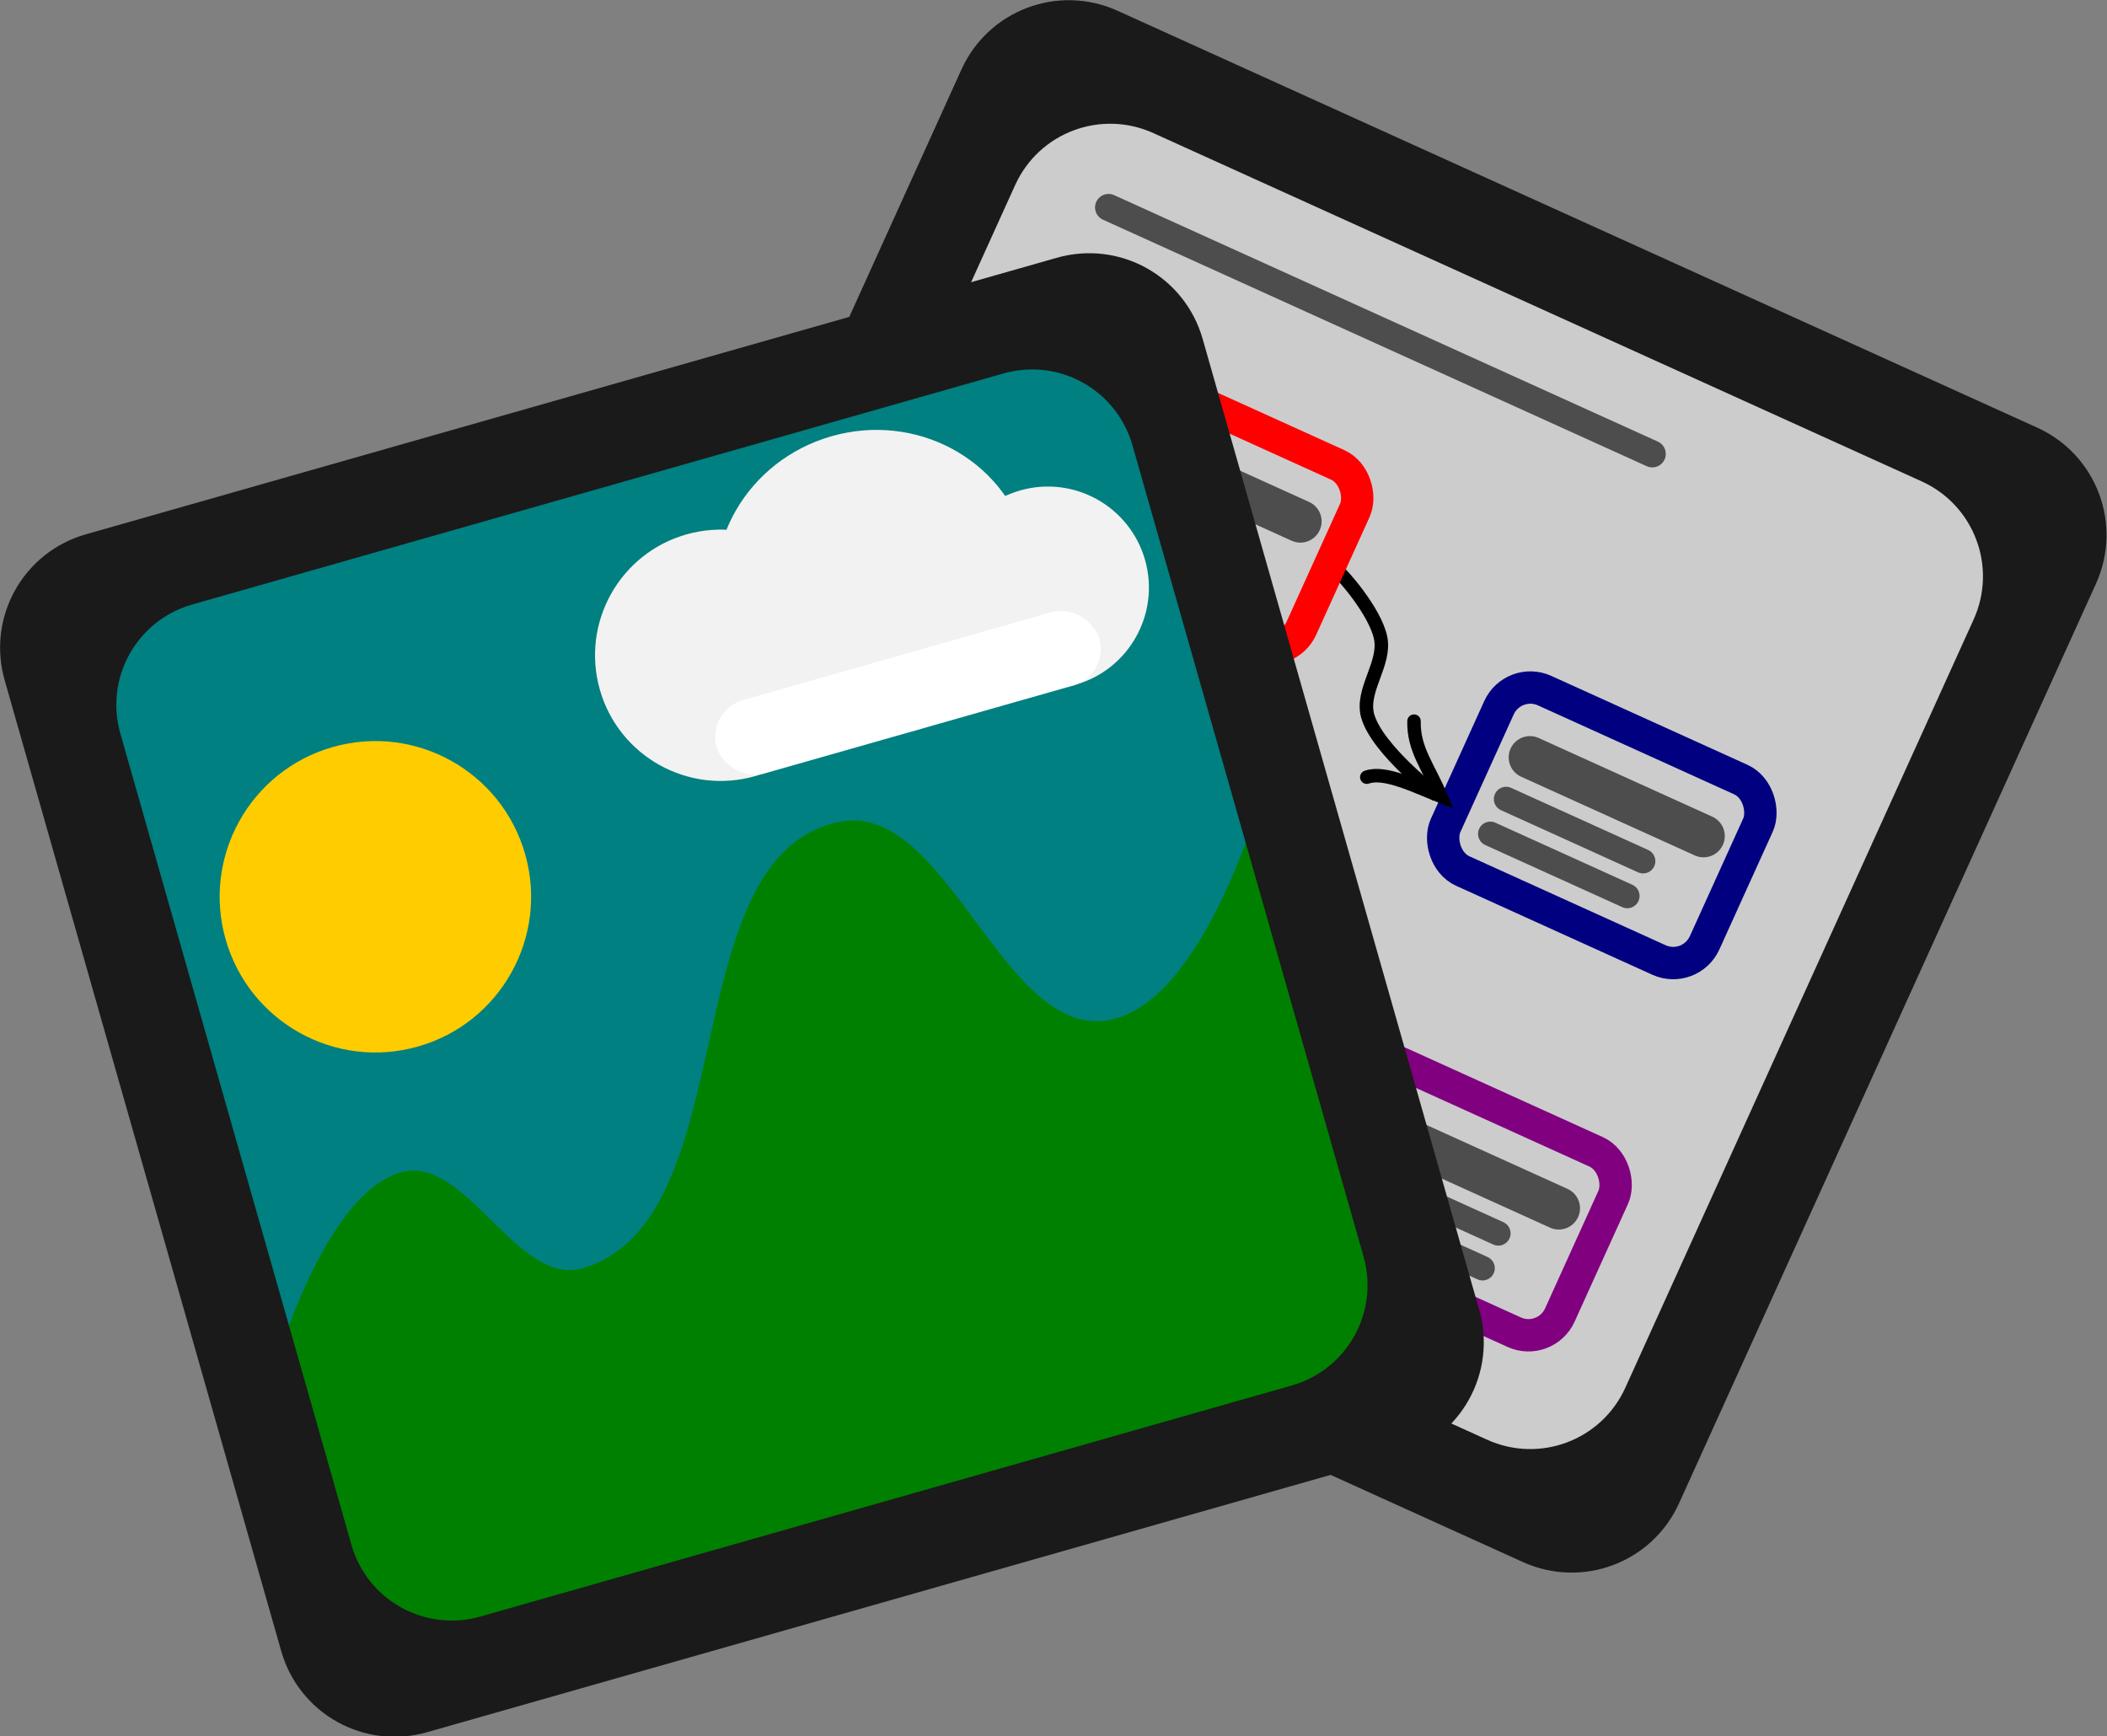 <?xml version="1.0" encoding="UTF-8" standalone="no"?>
<!-- Created with Inkscape (http://www.inkscape.org/) -->

<svg
   xmlns:dc="http://purl.org/dc/elements/1.1/"
   xmlns:cc="http://creativecommons.org/ns#"
   xmlns:rdf="http://www.w3.org/1999/02/22-rdf-syntax-ns#"
   xmlns:svg="http://www.w3.org/2000/svg"
   xmlns="http://www.w3.org/2000/svg"
   xmlns:sodipodi="http://sodipodi.sourceforge.net/DTD/sodipodi-0.dtd"
   xmlns:inkscape="http://www.inkscape.org/namespaces/inkscape"
   width="780.916"
   height="643.502"
   id="svg3819"
   version="1.1"
   inkscape:version="0.48.4 r9939"
   sodipodi:docname="gallery.svg"
   inkscape:export-filename="/home/hendrik/web/Whiteboard/images/gallery.png"
   inkscape:export-xdpi="90"
   inkscape:export-ydpi="90">
  <rect width="100%" height="100%" fill="#808080" stroke="none"/>
  <defs
     id="defs3821">
    <inkscape:path-effect
       effect="spiro"
       id="path-effect4475"
       is_visible="true" />
  </defs>
  <sodipodi:namedview
     id="base"
     pagecolor="#ffffff"
     bordercolor="#666666"
     borderopacity="1.0"
     inkscape:pageopacity="0.0"
     inkscape:pageshadow="2"
     inkscape:zoom="0.494"
     inkscape:cx="249.817"
     inkscape:cy="343.94545"
     inkscape:document-units="px"
     inkscape:current-layer="layer1"
     showgrid="false"
     fit-margin-top="0"
     fit-margin-left="0"
     fit-margin-right="0"
     fit-margin-bottom="0"
     inkscape:window-width="1366"
     inkscape:window-height="701"
     inkscape:window-x="-2"
     inkscape:window-y="-3"
     inkscape:window-maximized="1" />
  <g
     inkscape:label="Layer 1"
     inkscape:groupmode="layer"
     id="layer1"
     transform="translate(236.732,-508.179)">
    <g
       id="g4507"
       transform="matrix(0.911,0.413,-0.413,0.911,352.421,-33.103)">
      <rect
         style="fill:#cccccc;fill-opacity:1;stroke:none"
         id="rect4392"
         width="427.126"
         height="427.126"
         x="46.005"
         y="600.36"
         ry="42.383" />
      <path
         inkscape:connector-curvature="0"
         style="fill:#1a1a1a;fill-opacity:1;stroke:none"
         d="m 65.832,568.718 c -24.224,0 -43.75,19.526 -43.75,43.75 l 0,374.062 c 0,24.224 19.526,43.75 43.75,43.75 l 374.063,0 c 24.224,0 43.75,-19.526 43.75,-43.75 l 0,-374.062 c 0,-24.224 -19.526,-43.75 -43.75,-43.75 l -374.063,0 z m 30.781,35.812 312.5,0 c 21.434,0 38.719,17.285 38.719,38.719 l 0,312.5 c 0,21.434 -17.285,38.719 -38.719,38.719 l -312.5,0 c -21.434,0 -38.719,-17.285 -38.719,-38.719 l 0,-312.5 c 0,-21.434 17.285,-38.719 38.719,-38.719 z"
         id="path4408" />
      <path
         inkscape:connector-curvature="0"
         id="path4429"
         d="m 134.976,713.081 70.621,0"
         style="fill:#333333;stroke:#4d4d4d;stroke-width:15.758;stroke-linecap:round;stroke-linejoin:miter;stroke-miterlimit:4;stroke-opacity:1;stroke-dasharray:none;stroke-dashoffset:0" />
      <path
         style="fill:#333333;stroke:#4d4d4d;stroke-width:10;stroke-linecap:round;stroke-linejoin:miter;stroke-miterlimit:2;stroke-opacity:1;stroke-dasharray:none;stroke-dashoffset:0"
         d="m 92.827,636.473 221.218,0"
         id="path4443"
         inkscape:connector-curvature="0" />
      <path
         style="fill:#333333;stroke:#4d4d4d;stroke-width:9.092;stroke-linecap:round;stroke-linejoin:miter;stroke-miterlimit:4;stroke-opacity:1;stroke-dasharray:none;stroke-dashoffset:0"
         d="m 133.314,730.793 55.726,0"
         id="path4445"
         inkscape:connector-curvature="0" />
      <path
         inkscape:connector-curvature="0"
         id="path4447"
         d="m 133.314,744.963 55.726,0"
         style="fill:#333333;stroke:#4d4d4d;stroke-width:9.092;stroke-linecap:round;stroke-linejoin:miter;stroke-miterlimit:4;stroke-opacity:1;stroke-dasharray:none;stroke-dashoffset:0" />
      <path
         style="fill:#333333;stroke:#4d4d4d;stroke-width:15.758;stroke-linecap:round;stroke-linejoin:miter;stroke-miterlimit:4;stroke-opacity:1;stroke-dasharray:none;stroke-dashoffset:0"
         d="m 319.187,757.615 70.621,0"
         id="path4451"
         inkscape:connector-curvature="0" />
      <path
         inkscape:connector-curvature="0"
         id="path4453"
         d="m 317.525,775.328 55.726,0"
         style="fill:#333333;stroke:#4d4d4d;stroke-width:9.092;stroke-linecap:round;stroke-linejoin:miter;stroke-miterlimit:4;stroke-opacity:1;stroke-dasharray:none;stroke-dashoffset:0" />
      <path
         style="fill:#333333;stroke:#4d4d4d;stroke-width:9.092;stroke-linecap:round;stroke-linejoin:miter;stroke-miterlimit:4;stroke-opacity:1;stroke-dasharray:none;stroke-dashoffset:0"
         d="m 317.525,789.498 55.726,0"
         id="path4455"
         inkscape:connector-curvature="0" />
      <path
         inkscape:connector-curvature="0"
         id="path4459"
         d="m 156.231,877.048 70.621,0"
         style="fill:#333333;stroke:#4d4d4d;stroke-width:15.758;stroke-linecap:round;stroke-linejoin:miter;stroke-miterlimit:4;stroke-opacity:1;stroke-dasharray:none;stroke-dashoffset:0" />
      <path
         style="fill:#333333;stroke:#4d4d4d;stroke-width:9.092;stroke-linecap:round;stroke-linejoin:miter;stroke-miterlimit:4;stroke-opacity:1;stroke-dasharray:none;stroke-dashoffset:0"
         d="m 154.57,894.761 55.726,0"
         id="path4461"
         inkscape:connector-curvature="0" />
      <path
         inkscape:connector-curvature="0"
         id="path4463"
         d="m 154.57,908.931 55.726,0"
         style="fill:#333333;stroke:#4d4d4d;stroke-width:9.092;stroke-linecap:round;stroke-linejoin:miter;stroke-miterlimit:4;stroke-opacity:1;stroke-dasharray:none;stroke-dashoffset:0" />
      <path
         style="fill:#333333;stroke:#4d4d4d;stroke-width:15.758;stroke-linecap:round;stroke-linejoin:miter;stroke-miterlimit:4;stroke-opacity:1;stroke-dasharray:none;stroke-dashoffset:0"
         d="m 327.284,905.388 70.621,0"
         id="path4467"
         inkscape:connector-curvature="0" />
      <path
         inkscape:connector-curvature="0"
         id="path4469"
         d="m 325.622,923.101 55.726,0"
         style="fill:#333333;stroke:#4d4d4d;stroke-width:9.092;stroke-linecap:round;stroke-linejoin:miter;stroke-miterlimit:4;stroke-opacity:1;stroke-dasharray:none;stroke-dashoffset:0" />
      <path
         style="fill:#333333;stroke:#4d4d4d;stroke-width:9.092;stroke-linecap:round;stroke-linejoin:miter;stroke-miterlimit:4;stroke-opacity:1;stroke-dasharray:none;stroke-dashoffset:0"
         d="m 325.622,937.271 55.726,0"
         id="path4471"
         inkscape:connector-curvature="0" />
      <path
         transform="translate(0,552.362)"
         inkscape:connector-curvature="0"
         id="path4493"
         d="m 295.547,223.178 -11.64,5.567"
         style="fill:none;stroke:#000000;stroke-width:0;stroke-linecap:butt;stroke-linejoin:miter;stroke-miterlimit:4;stroke-opacity:1;stroke-dasharray:none" />
      <path
         sodipodi:nodetypes="cssc"
         transform="translate(0,552.362)"
         inkscape:connector-curvature="0"
         id="path4501"
         d="m 225.202,171.559 c 2.53,0.506 19.391,8.112 25.304,16.194 5.774,7.893 1.277,20.872 7.591,28.34 8.383,9.915 35.425,16.194 35.425,16.194"
         style="fill:none;stroke:#000000;stroke-width:5;stroke-linecap:butt;stroke-linejoin:miter;stroke-miterlimit:4;stroke-opacity:1;stroke-dasharray:none" />
      <path
         sodipodi:nodetypes="cssc"
         transform="translate(0,552.362)"
         inkscape:connector-curvature="0"
         id="path4503"
         d="m 173.583,212.045 c 0,0 -7.196,18.811 -4.555,27.834 3.121,10.662 10.427,16.127 16.899,25.155 8.165,11.389 17.513,28.488 17.513,28.488"
         style="fill:none;stroke:#000000;stroke-width:5;stroke-linecap:butt;stroke-linejoin:miter;stroke-miterlimit:4;stroke-opacity:1;stroke-dasharray:none" />
      <path
         sodipodi:nodetypes="cssc"
         transform="translate(0,552.362)"
         inkscape:connector-curvature="0"
         id="path4505"
         d="m 246.915,337.537 c 0,0 5.441,17.692 12.883,21.471 4.699,2.386 10.491,-1.838 15.745,-1.431 9.807,0.758 28.628,7.157 28.628,7.157"
         style="fill:none;stroke:#000000;stroke-width:5;stroke-linecap:butt;stroke-linejoin:miter;stroke-miterlimit:4;stroke-opacity:1;stroke-dasharray:none" />
      <rect
         ry="12.767"
         y="852.279"
         x="138.194"
         height="73.41"
         width="105.362"
         id="rect4457"
         style="fill:none;stroke:#008000;stroke-width:11.992;stroke-miterlimit:4;stroke-dasharray:none" />
      <rect
         style="fill:none;stroke:#800080;stroke-width:11.992;stroke-miterlimit:4;stroke-dasharray:none"
         id="rect4465"
         width="105.362"
         height="73.41"
         x="309.246"
         y="880.619"
         ry="12.767" />
      <rect
         ry="12.767"
         y="688.312"
         x="116.939"
         height="73.41"
         width="105.362"
         id="rect4419"
         style="fill:none;stroke:#ff0000;stroke-width:11.992;stroke-miterlimit:4;stroke-dasharray:none" />
      <rect
         style="fill:none;stroke:#000080;stroke-width:11.992;stroke-miterlimit:4;stroke-dasharray:none"
         id="rect4449"
         width="105.362"
         height="73.41"
         x="301.149"
         y="732.846"
         ry="12.767" />
      <path
         sodipodi:nodetypes="ccc"
         inkscape:connector-curvature="0"
         id="path4495"
         d="m 274.528,763.128 c 4.093,9.618 11.849,13.169 20.537,21.258 -10.228,0.503 -22.81,-0.039 -27.904,4.871"
         style="fill:none;stroke:#000000;stroke-width:5;stroke-linecap:round;stroke-linejoin:miter;stroke-miterlimit:4;stroke-opacity:1;stroke-dasharray:none" />
      <path
         style="fill:none;stroke:#000000;stroke-width:5;stroke-linecap:round;stroke-linejoin:miter;stroke-miterlimit:4;stroke-opacity:1;stroke-dasharray:none"
         d="m 203.769,820.035 c -2.077,7.773 -1.453,16.614 0.618,26.12 -7.707,-5.501 -16.579,-12.928 -22.866,-13.024"
         id="path4497"
         inkscape:connector-curvature="0"
         sodipodi:nodetypes="ccc" />
      <path
         sodipodi:nodetypes="ccc"
         inkscape:connector-curvature="0"
         id="path4499"
         d="m 288.695,899.348 c 4.658,5.644 8.455,13.876 16.254,17.497 -7.481,2.536 -16.164,0.933 -19.1,5.355"
         style="fill:none;stroke:#000000;stroke-width:5;stroke-linecap:round;stroke-linejoin:miter;stroke-miterlimit:4;stroke-opacity:1;stroke-dasharray:none" />
    </g>
    <g
       id="g4379"
       transform="matrix(0.962,-0.274,0.274,0.962,-422.096,173.62)">
      <rect
         ry="42.383"
         y="585.004"
         x="34.033"
         height="427.126"
         width="427.126"
         id="rect3827"
         style="fill:#008080;fill-opacity:1;stroke:none" />
      <path
         sodipodi:nodetypes="csssscccccc"
         inkscape:connector-curvature="0"
         id="path4337"
         d="m 32.768,908.384 c 0,0 42.11,-76.58 77.176,-77.429 25.529,-0.618 30.133,52.893 55.668,52.632 62.98,-0.644 73.268,-136.937 136.134,-133.097 41.706,2.548 36.194,96.297 77.935,98.178 39.097,1.762 84.55,-78.579 84.55,-78.579 l 3,218.255 -31.377,31.377 -387.905,-3.542 -13.917,-35.425 z"
         style="fill:#008000;stroke:none" />
      <path
         transform="translate(-13.364,580.354)"
         d="m 200.405,149.798 c 0,31.863 -25.83,57.692 -57.692,57.692 -31.863,0 -57.692,-25.83 -57.692,-57.692 0,-31.863 25.83,-57.692 57.692,-57.692 31.863,0 57.692,25.83 57.692,57.692 z"
         sodipodi:ry="57.692307"
         sodipodi:rx="57.692307"
         sodipodi:cy="149.79758"
         sodipodi:cx="142.71255"
         id="path4339"
         style="fill:#ffcc00;fill-opacity:1;stroke:none"
         sodipodi:type="arc" />
      <g
         transform="translate(-10.501,-2.783)"
         id="g4351">
        <path
           sodipodi:type="arc"
           style="fill:#f2f2f2;fill-opacity:1;stroke:none"
           id="path4341"
           sodipodi:cx="266.19434"
           sodipodi:cy="92.105263"
           sodipodi:rx="46.558704"
           sodipodi:ry="46.558704"
           d="m 312.753,92.105 c 0,25.714 -20.845,46.559 -46.559,46.559 -25.714,0 -46.559,-20.845 -46.559,-46.559 0,-25.714 20.845,-46.559 46.559,-46.559 25.714,0 46.559,20.845 46.559,46.559 z"
           transform="translate(21.225,589.812)" />
        <path
           transform="matrix(0.804,0,0,0.804,196.861,616.941)"
           d="m 312.753,92.105 c 0,25.714 -20.845,46.559 -46.559,46.559 -25.714,0 -46.559,-20.845 -46.559,-46.559 0,-25.714 20.845,-46.559 46.559,-46.559 25.714,0 46.559,20.845 46.559,46.559 z"
           sodipodi:ry="46.558704"
           sodipodi:rx="46.558704"
           sodipodi:cy="92.105263"
           sodipodi:cx="266.19434"
           id="path4343"
           style="fill:#f2f2f2;fill-opacity:1;stroke:none"
           sodipodi:type="arc" />
        <path
           sodipodi:type="arc"
           style="fill:#f2f2f2;fill-opacity:1;stroke:none"
           id="path4345"
           sodipodi:cx="266.19434"
           sodipodi:cy="92.105263"
           sodipodi:rx="46.558704"
           sodipodi:ry="46.558704"
           d="m 312.753,92.105 c 0,25.714 -20.845,46.559 -46.559,46.559 -25.714,0 -46.559,-20.845 -46.559,-46.559 0,-25.714 20.845,-46.559 46.559,-46.559 25.714,0 46.559,20.845 46.559,46.559 z"
           transform="matrix(1.261,0,0,1.217,13.524,559.667)" />
        <rect
           style="fill:#ffffff;fill-opacity:1;stroke:none"
           id="rect4349"
           width="147.405"
           height="28.34"
           x="276.654"
           y="700.135"
           ry="14.17" />
      </g>
      <path
         id="rect4347"
         transform="translate(0,552.362)"
         d="m 62.969,19.219 c -24.224,0 -43.75,19.526 -43.75,43.75 l 0,374.062 c 0,24.224 19.526,43.75 43.75,43.75 l 374.062,0 c 24.224,0 43.75,-19.526 43.75,-43.75 l 0,-374.062 c 0,-24.224 -19.526,-43.75 -43.75,-43.75 l -374.062,0 z m 30.781,35.812 312.5,0 c 21.434,0 38.719,17.285 38.719,38.719 l 0,312.5 c 0,21.434 -17.285,38.719 -38.719,38.719 l -312.5,0 c -21.434,0 -38.719,-17.285 -38.719,-38.719 l 0,-312.5 c 0,-21.434 17.285,-38.719 38.719,-38.719 z"
         style="fill:#1a1a1a;fill-opacity:1;stroke:none"
         inkscape:connector-curvature="0" />
    </g>
  </g>
</svg>
